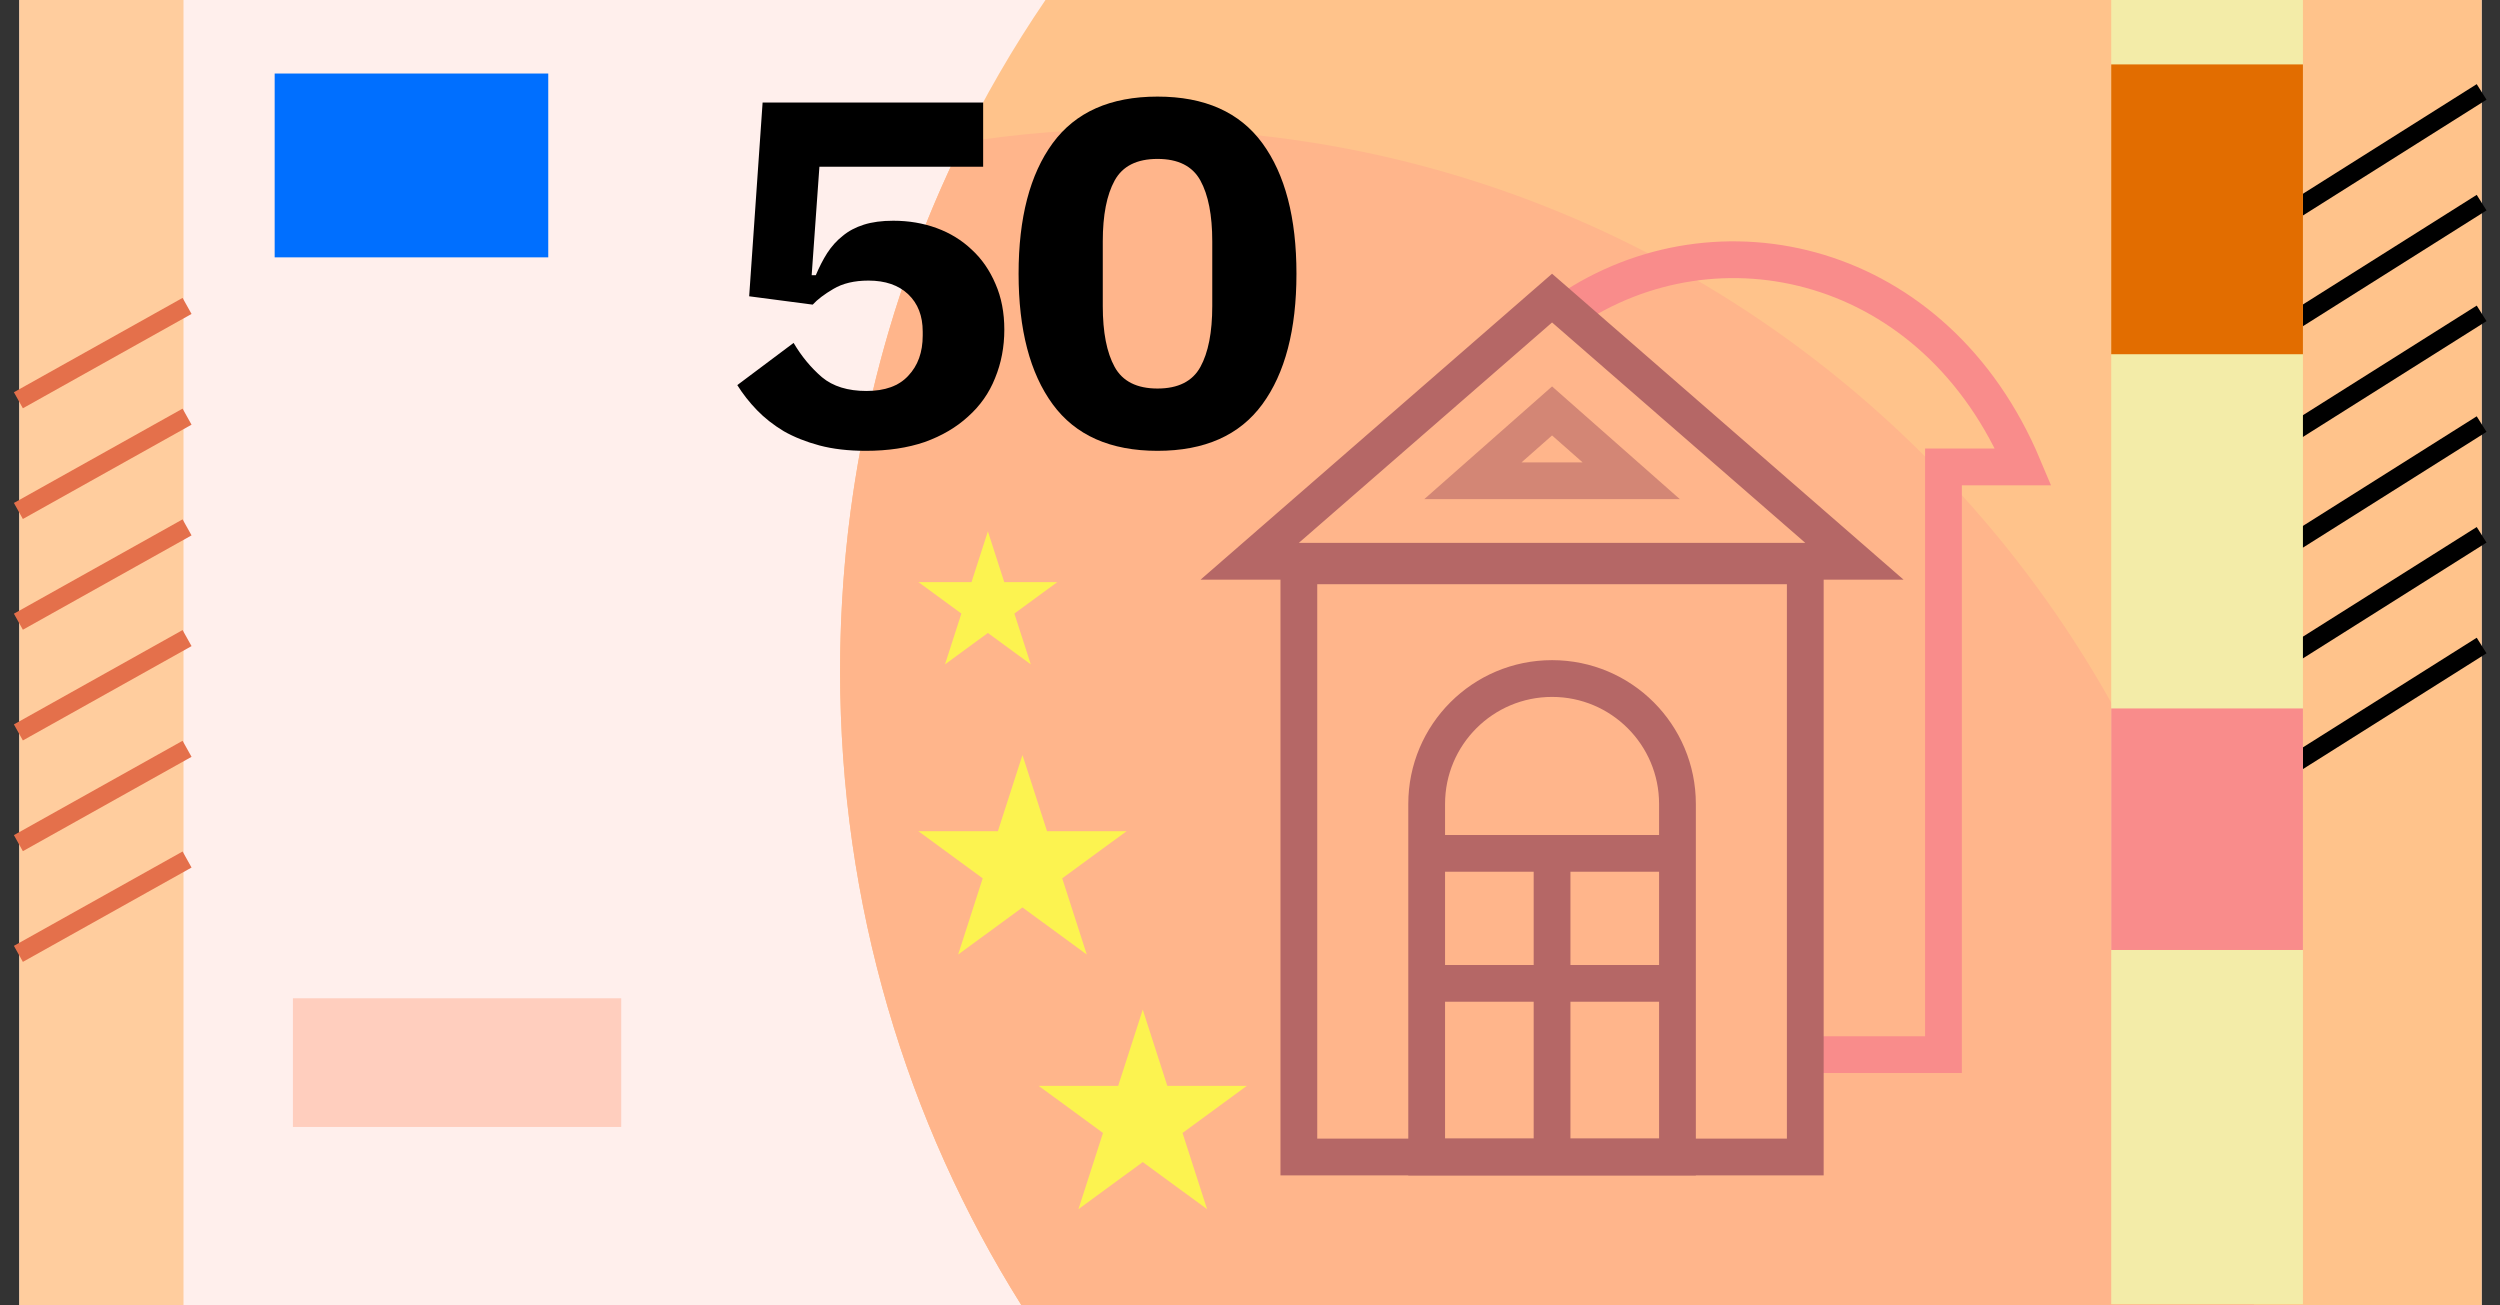 <svg width="136" height="71" viewBox="0 0 136 71" fill="none" xmlns="http://www.w3.org/2000/svg">
<rect x="0" y="0" width="136" height="71" fill="#333333" stroke="none"/>
<rect x="1.052" width="133.949" height="71" fill="#FFEFEC"/>
<rect x="1.052" width="8.93" height="71" fill="#FFCD9E"/>
<path d="M55.563 71C49.324 61.067 45.701 49.22 45.701 36.5C45.701 22.915 49.834 10.326 56.873 0L135 0V71L55.563 71Z" fill="#FFC38B"/>
<path d="M45.701 36.5C45.701 49.22 49.324 61.067 55.563 71H122.615C122.653 70.112 122.672 69.219 122.672 68.321C122.672 34.458 95.435 7.007 61.836 7.007C58.61 7.007 55.443 7.26 52.353 7.748C48.099 16.38 45.701 26.151 45.701 36.5Z" fill="#FFB58B"/>
<path d="M124.086 11.884L135 5M135 11.023L124.086 17.907M124.086 23.93L135 17.047M135 23.07L124.086 29.953M135 29.093L124.086 35.977M135 35.116L124.086 42" stroke="black"/>
<path d="M1 21.774L10.176 16.642M10.176 22.666L1 27.797M1 33.821L10.176 28.689M10.176 34.712L1 39.844M10.176 40.735L1 45.867M10.176 46.758L1 51.89" stroke="#E4704B"/>
<rect x="14.942" y="4" width="14.883" height="10" fill="#006FFF"/>
<path d="M98.772 57.372H105.725V25.401H110.07C105.29 14.014 93.405 11.399 85.301 16.901" stroke="#F98C8B" stroke-width="2"/>
<path d="M98.207 30.781V62.941L70.658 62.941V30.781L98.207 30.781Z" stroke="#B56766" stroke-width="2"/>
<path d="M100.881 30.533H67.983L84.432 16.216L100.881 30.533Z" stroke="#B56766" stroke-width="2"/>
<path d="M88.739 26.154H80.125L84.432 22.355L88.739 26.154Z" stroke="#B56766" stroke-opacity="0.6" stroke-width="2"/>
<path d="M84.433 36.912C88.2 36.912 91.254 39.967 91.254 43.734V62.941H77.611V43.734C77.611 39.967 80.665 36.912 84.433 36.912Z" stroke="#B56766" stroke-width="2"/>
<path d="M84.432 46.423C84.432 55.022 84.432 63.065 84.432 63.065M77.48 46.423H91.385M91.385 53.496H77.48" stroke="#B56766" stroke-width="2"/>
<path d="M55.622 41.073L56.959 45.218H61.284L57.785 47.781L59.121 51.927L55.622 49.364L52.123 51.927L53.459 47.781L49.96 45.218H54.285L55.622 41.073Z" fill="#FCF350"/>
<path d="M62.166 54.925L63.502 59.07H67.828L64.329 61.633L65.665 65.779L62.166 63.216L58.667 65.779L60.003 61.633L56.504 59.07H60.829L62.166 54.925Z" fill="#FCF350"/>
<path d="M53.741 28.905L54.632 31.669H57.515L55.182 33.377L56.074 36.141L53.741 34.433L51.408 36.141L52.299 33.377L49.966 31.669H52.85L53.741 28.905Z" fill="#FCF350"/>
<rect x="114.85" width="10.429" height="70.948" fill="#F3ECA8"/>
<rect x="114.85" y="38.54" width="10.429" height="13.139" fill="#F98C8B"/>
<rect x="114.85" y="3.504" width="10.429" height="15.766" fill="#E26D00"/>
<rect x="15.934" y="54.306" width="17.86" height="7" fill="#FFCEBE"/>
<path d="M53.483 9.072H44.576L44.155 14.97H44.38C44.567 14.526 44.773 14.125 44.998 13.77C45.241 13.396 45.522 13.084 45.841 12.835C46.159 12.568 46.543 12.364 46.993 12.222C47.442 12.079 47.976 12.008 48.594 12.008C49.437 12.008 50.224 12.141 50.954 12.408C51.685 12.675 52.322 13.067 52.865 13.583C53.408 14.081 53.839 14.704 54.157 15.451C54.476 16.18 54.635 17.008 54.635 17.933C54.635 18.876 54.467 19.757 54.129 20.575C53.811 21.376 53.324 22.07 52.668 22.657C52.031 23.244 51.245 23.707 50.308 24.045C49.372 24.365 48.304 24.525 47.105 24.525C46.15 24.525 45.307 24.427 44.576 24.232C43.846 24.036 43.2 23.778 42.638 23.458C42.076 23.12 41.589 22.737 41.177 22.31C40.764 21.883 40.409 21.429 40.109 20.949L43.172 18.654C43.602 19.383 44.117 20.006 44.717 20.522C45.316 21.02 46.122 21.269 47.133 21.269C48.145 21.269 48.903 20.994 49.409 20.442C49.934 19.89 50.196 19.161 50.196 18.253V18.04C50.196 17.186 49.934 16.51 49.409 16.011C48.885 15.513 48.163 15.264 47.245 15.264C46.478 15.264 45.841 15.415 45.335 15.718C44.848 16.003 44.473 16.287 44.211 16.572L40.755 16.118L41.486 5.576H53.483V9.072Z" fill="black"/>
<path d="M62.969 24.525C60.403 24.525 58.502 23.68 57.265 21.99C56.029 20.299 55.411 17.933 55.411 14.89C55.411 11.848 56.029 9.481 57.265 7.791C58.502 6.101 60.403 5.255 62.969 5.255C65.535 5.255 67.436 6.101 68.673 7.791C69.909 9.481 70.527 11.848 70.527 14.89C70.527 17.933 69.909 20.299 68.673 21.99C67.436 23.68 65.535 24.525 62.969 24.525ZM62.969 21.136C64.093 21.136 64.87 20.744 65.301 19.962C65.732 19.179 65.947 18.075 65.947 16.652V13.129C65.947 11.706 65.732 10.602 65.301 9.819C64.87 9.036 64.093 8.645 62.969 8.645C61.845 8.645 61.068 9.036 60.637 9.819C60.206 10.602 59.991 11.706 59.991 13.129V16.652C59.991 18.075 60.206 19.179 60.637 19.962C61.068 20.744 61.845 21.136 62.969 21.136Z" fill="black"/>
</svg>
